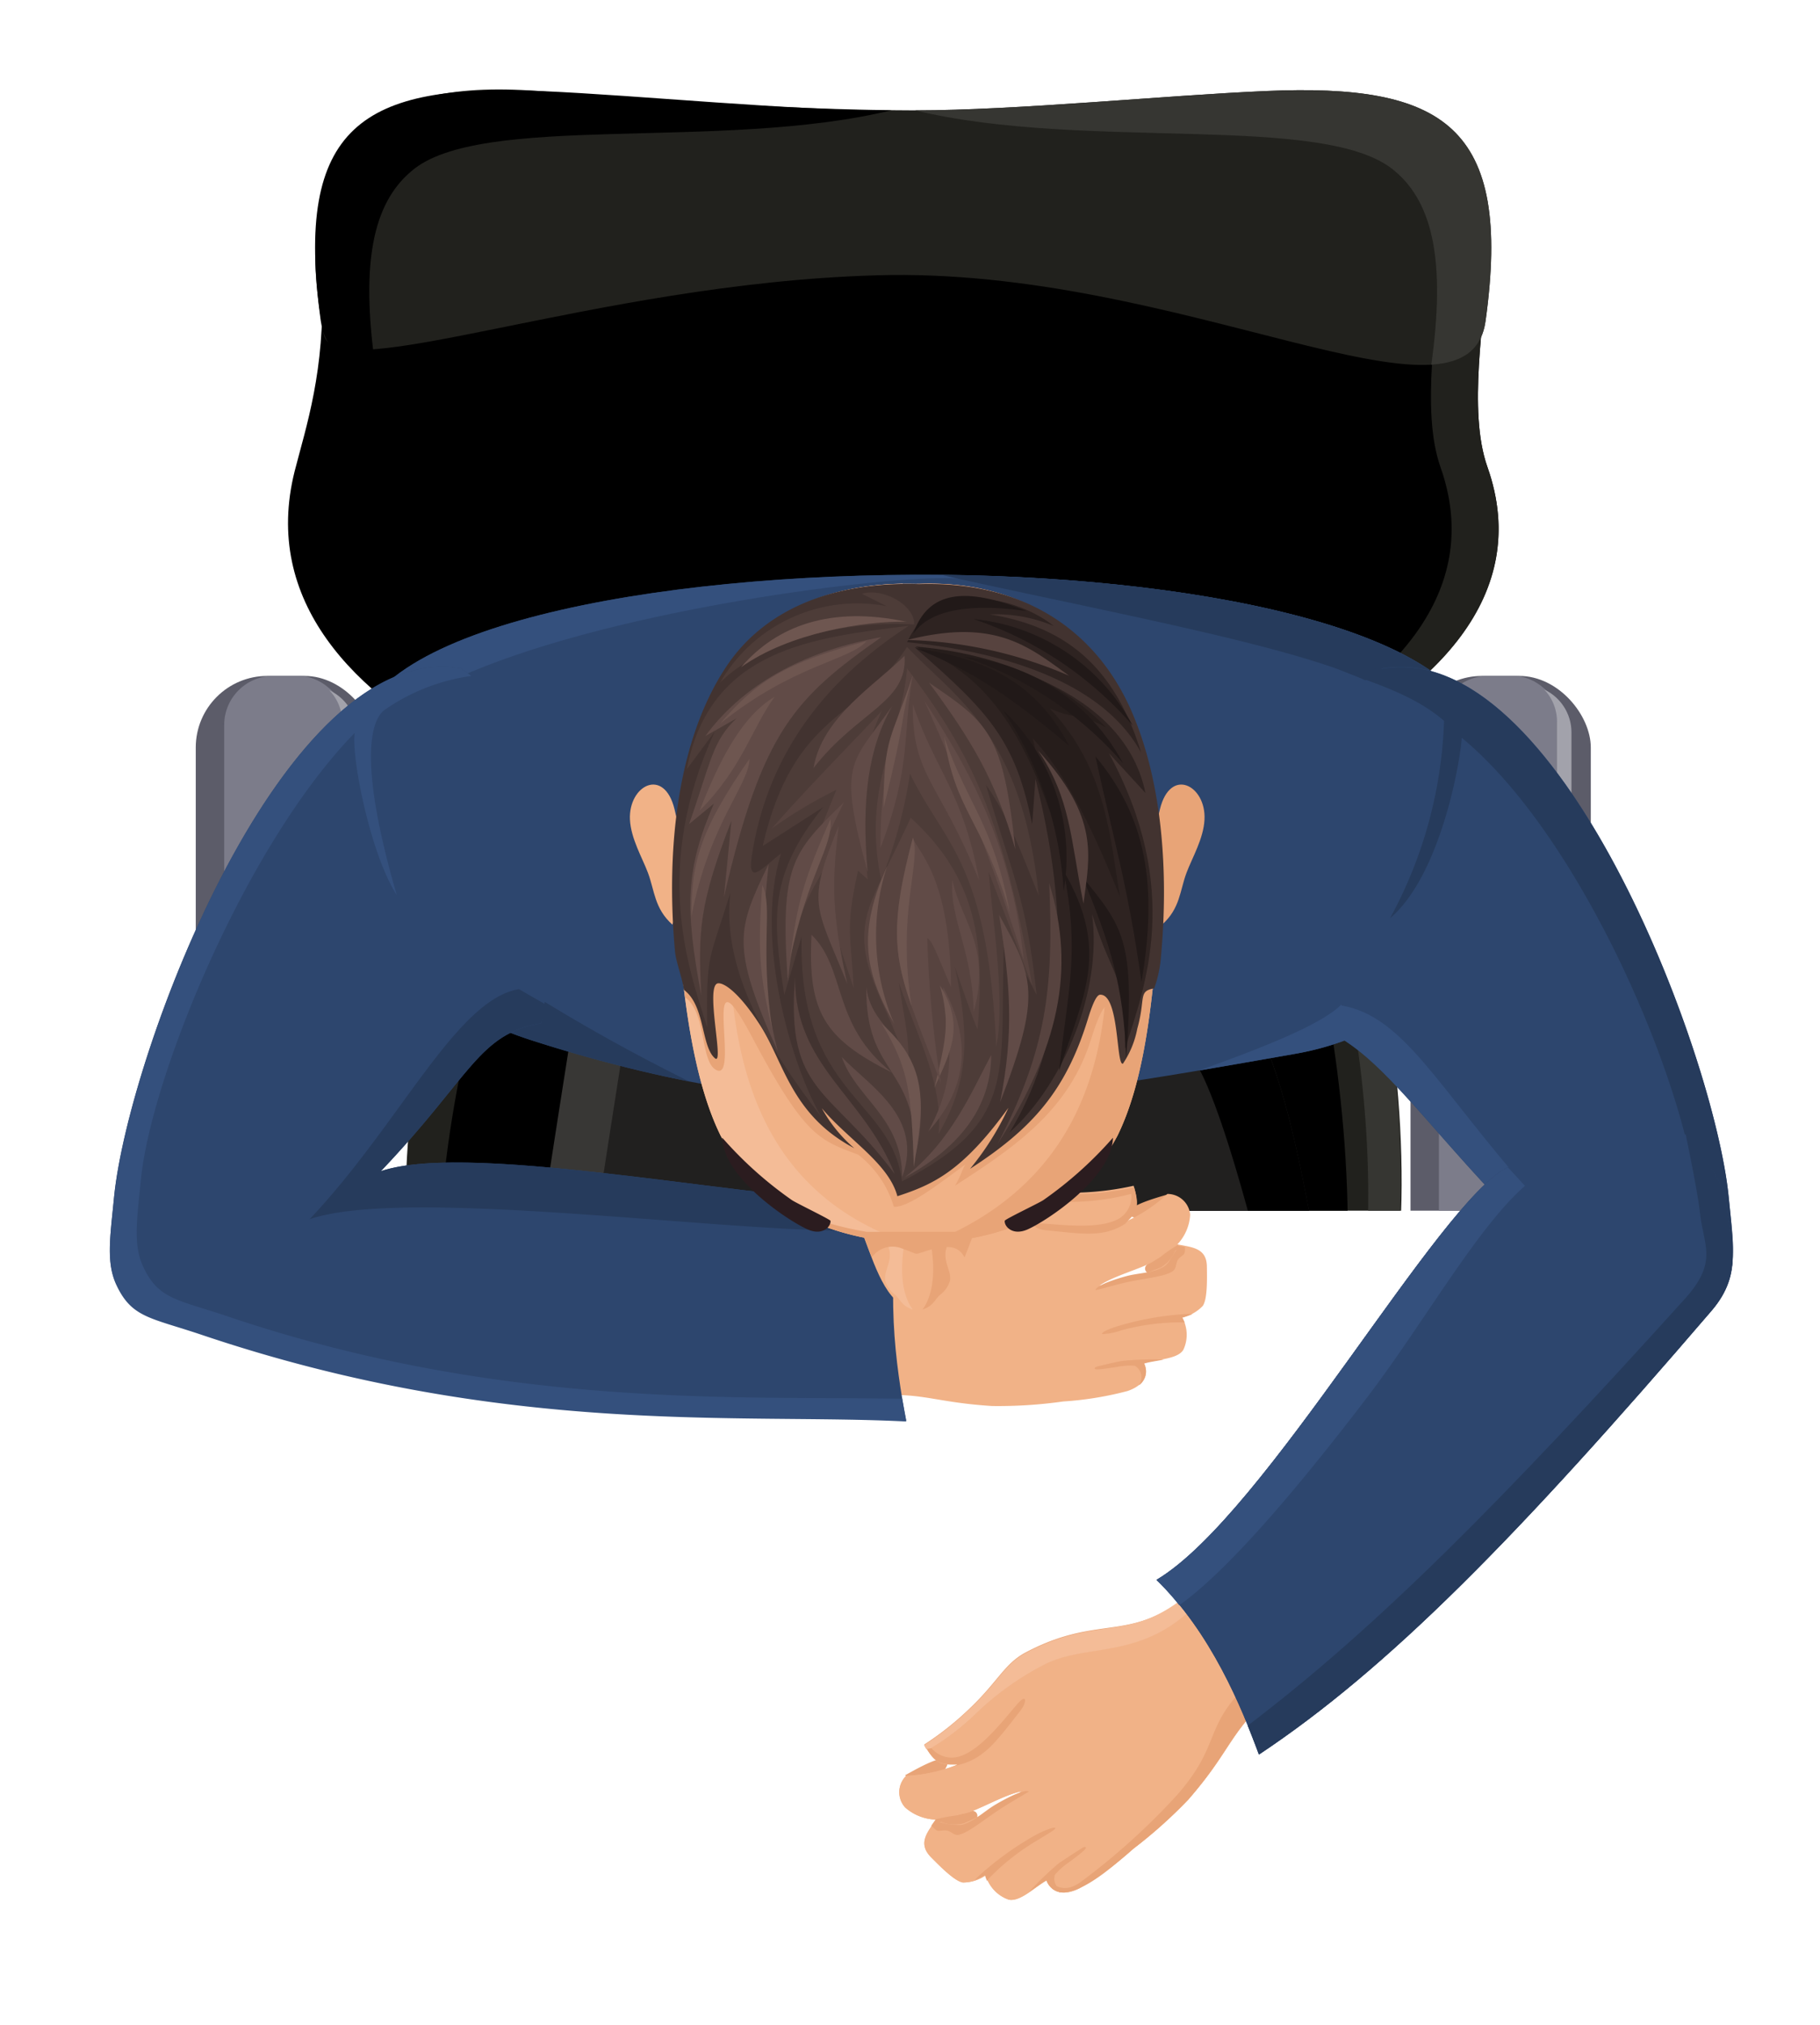 <svg id="Capa_1" data-name="Capa 1" xmlns="http://www.w3.org/2000/svg" xmlns:xlink="http://www.w3.org/1999/xlink" viewBox="0 0 160 178"><defs><style>.cls-1{fill:none;}.cls-2{clip-path:url(#clip-path);}.cls-3{fill:#21211d;}.cls-10,.cls-11,.cls-12,.cls-13,.cls-14,.cls-15,.cls-16,.cls-17,.cls-18,.cls-19,.cls-20,.cls-21,.cls-22,.cls-23,.cls-24,.cls-25,.cls-3,.cls-4,.cls-5,.cls-8,.cls-9{fill-rule:evenodd;}.cls-5{fill:#363632;}.cls-6{fill:#5c5c69;}.cls-7{fill:#7c7c8a;}.cls-8{fill:#a2a2ab;}.cls-9{fill:#21201f;}.cls-10{fill:#383735;}.cls-11{fill:#e8a477;}.cls-12{fill:#f1b287;}.cls-13{fill:#2d466e;}.cls-14{fill:#34507d;}.cls-15{fill:#263b5c;}.cls-16{fill:#f4bc97;}.cls-17{fill:#2b1c1f;}.cls-18{fill:#423330;}.cls-19{fill:#4d3c38;}.cls-20{fill:#2e2321;}.cls-21{fill:#57433f;}.cls-22{fill:#614b47;}.cls-23{fill:#6e5650;}.cls-24{fill:#211918;}.cls-25{fill:#261d1b;}</style><clipPath id="clip-path"><rect class="cls-1" x="5.03" y="1" width="149.94" height="105.41"/></clipPath></defs><title>Mesa de trabajo 1</title><g class="cls-2"><path class="cls-3" d="M44.45,67.21c2.15-3.33,19.6-5.68,37-5.1,15.8.52,31.54,3.47,35.62,10.28,7,11.66,12.35,59.69-9.27,60.81-22.44,1.16-38,.7-60.38-1.06C28.39,128.22,36.22,80,44.45,67.21Z"/><path class="cls-4" d="M50,67.21c2.14-3.15,15.59-5.68,30.53-5.1,13.59.52,28.09,3.47,31.6,10.28,6,11.66,12.85,60.33-5.75,61.44-19.31,1.16-40-1.52-59.25-3.28C30.79,126.63,41.33,80,50,67.21Z"/><path class="cls-5" d="M45.39,66.34c4.34-2.86,20.22-4.76,36-4.23S113,65.58,117,72.39c6.64,11.08,11.81,55-6.23,60.29,14.59-8.93,9.64-48.57,3.37-59-4.08-6.81-19.82-9.76-35.62-10.28C65.24,62.94,51.87,64.22,45.39,66.34Z"/><path class="cls-4" d="M25.9,41.43c1-3.91,2.7-8.86,2.4-16.61C27.81,12.07,34,9.69,49.51,10.67c12.64.81,21.23,0,30.94,0,8.94,0,21.07.8,30.06.49,10.72-.37,20.43,2.34,20.17,12.41-.12,4.39-1.68,12.5.08,17.47C139,64.34,93.17,76.36,74.37,74.57,57.62,74.6,20.23,64.12,25.9,41.43Z"/><path class="cls-3" d="M110.21,11.16h.3c10.72-.37,20.43,2.35,20.17,12.41-.12,4.39-1.68,12.5.08,17.47,8,22.53-34.56,34.51-54.4,33.67,21-.77,57.74-12.61,50.27-33.67-1.76-5-.2-13.08-.08-17.47C126.78,14.71,119.3,11.54,110.21,11.16Z"/><rect class="cls-6" x="17.21" y="59.41" width="15.85" height="75.07" rx="6.29" ry="6.29"/><rect class="cls-7" x="19.71" y="59.41" width="10.85" height="75.07" rx="4.31" ry="4.31"/><path class="cls-8" d="M27.05,132.89H24.81a4.36,4.36,0,0,1-3.17-1.35,4.36,4.36,0,0,0,1.9.43h2.24a4.25,4.25,0,0,0,4.31-4.17V63.48a4.08,4.08,0,0,0-1.14-2.81,4.17,4.17,0,0,1,2.41,3.74v64.32A4.25,4.25,0,0,1,27.05,132.89Z"/><rect class="cls-6" x="124" y="59.41" width="15.85" height="75.07" rx="6.29" ry="6.29"/><rect class="cls-7" x="126.5" y="59.41" width="10.85" height="75.07" rx="4.31" ry="4.31"/><path class="cls-8" d="M133.84,132.89H131.6a4.36,4.36,0,0,1-3.17-1.35,4.37,4.37,0,0,0,1.9.43h2.24a4.25,4.25,0,0,0,4.31-4.17V63.42a4.09,4.09,0,0,0-1.13-2.82,4.17,4.17,0,0,1,2.4,3.74v64.38A4.25,4.25,0,0,1,133.84,132.89Z"/><path class="cls-3" d="M28.46,29.38C25.4,13.43,31.75,6.78,47.28,8,59.93,9,70.74,9.67,80.45,9.7c8.94,0,21.86-1.31,30.85-1.7,15.56-.67,21.69,3,19.3,20.2-1.52,10.94-26.72-4.84-53.61-4C52.17,24.92,29.38,34.17,28.46,29.38Z"/><path class="cls-5" d="M80.45,9.7c8.94,0,21.86-1.31,30.85-1.7,15.56-.67,21.69,3,19.3,20.2-.36,2.59-2.05,3.68-4.77,3.85v0c1.23-8.84.23-14.12-3.19-17C116.64,9.83,95.43,13.33,80.45,9.7Z"/><path class="cls-4" d="M78.34,9.7C69.4,9.72,56.49,8.39,47.5,8c-15.56-.67-21.69,3-19.3,20.2.36,2.59,2.05,3.68,4.77,3.85v0c-1.23-8.84-.23-14.12,3.19-17C42.15,9.83,63.37,13.33,78.34,9.7Z"/><path class="cls-9" d="M55,75.64l25.85,10c15.08-4.41,16.18-6.23,21.57-4,10.61,4.48,11.54,20.81,14.88,36.17,3.41,15.69,9,26.14,5.39,36.75-6.46,18.86-15.82,11.36-19.57,3.51-3.43-7.18-8-22.35-12.77-34.2-2.59-6.41-2.91-12.24-6.7-14-3.33-1.57-5.52-1.17-6.68.3-.39.49-1.91,7.83-3.68,16.93-4.92,25.26-7.18,34.22-12.58,36.77C52.12,168,48.22,165,45.26,160.14c-4.89-8,1.51-47.14,5.19-70.52C51.83,80.84,50.07,79,55,75.64Z"/><path class="cls-4" d="M95.19,81.23a9.57,9.57,0,0,1,7.25.5c10.61,4.48,11.54,20.81,14.88,36.17,3.41,15.69,9,26.14,5.39,36.75s-8.13,12.85-12.07,11.46c2.55-1.32,5.1-4.69,7.31-11.14,1.55-4.53-1.63-21.45-5.22-36.59-3.21-13.56-6.66-25.7-8.86-26.24-8.06-2-30.7,2.73-48.61-4.36-.93-.37,40.7-6.38,39.94-6.54Zm-10.9,28.62c-1.76-3-5.49-3.22-8.35-2.15-6,2.25-6.29,14.12-7.39,19.78C63.63,152.74,61.37,161.7,56,164.25a22.78,22.78,0,0,1-3.87,1.45c2.23.4,5-.06,8.63-1.77,5.41-2.55,7.67-11.51,12.59-36.77,1.77-9.1,3.29-16.44,3.68-16.93C77.15,110,79.48,107.78,84.29,109.85Z"/><path class="cls-10" d="M55,75.64l4.45,1.91c-5,3.34-3.2,5.2-4.58,14C51.22,114.91,44.82,154,49.71,162a15.23,15.23,0,0,0,3,3.75c-3.46-.34-5.65-2.64-7.49-5.65-4.89-8,1.51-47.14,5.19-70.52C51.83,80.84,50.08,79,55,75.64Z"/></g><path class="cls-11" d="M100.87,111.86a.42.42,0,0,1-.13-.6c.46-.66,2.71-1.54,2.92-1.65-.06.37.07.74-.2,1.12a3.57,3.57,0,0,1-1.31,1.06A1.76,1.76,0,0,1,100.87,111.86Z"/><path class="cls-11" d="M99.51,106.94a.41.41,0,0,1-.14-.61c.52-.61,3-1.25,3.28-1.35-.07.37.08.74-.22,1.1A3.49,3.49,0,0,1,101,107,2.21,2.21,0,0,1,99.51,106.94Z"/><path class="cls-12" d="M74.14,123c6.73-1,7,.19,13.08.58a40.8,40.8,0,0,0,6.25-.4,29.41,29.41,0,0,0,5.66-.92c1.17-.4,2-1.22,1.45-2.45,1.06-.33,2.95-.33,3.45-1.17a3.09,3.09,0,0,0-.11-2.85,3.49,3.49,0,0,0,1.81-1c.44-.59.38-2.56.37-3.42,0-1.67-1.24-1.73-2.59-2a4.14,4.14,0,0,0,1.12-2.6,2,2,0,0,0-2-1.83,13.38,13.38,0,0,1-3.76,2.47c.89-.9,1.38-1.24.79-3.19a25.42,25.42,0,0,1-4.79.6c-3.46.14-4.94-.56-6.9.06-7.11,2.26-6.06,6.11-13.78,5.31L74.14,123Zm29.22-13.17a3.08,3.08,0,0,1-1.33,1.58A30.84,30.84,0,0,1,96.66,113c1.15-.83,3.73-1.51,4.68-2.1A9.81,9.81,0,0,1,103.37,109.88Z"/><path class="cls-11" d="M100.16,121.74a1.53,1.53,0,0,0,.42-1.89c.48-.15,1.12-.23,1.73-.35a27.29,27.29,0,0,0-3.5.1c-.28,0-2.43.51-2.49.56-.43.36.82.14,1.79,0a6.07,6.07,0,0,1,1.64-.12,1.14,1.14,0,0,1,.58,1.17,1.53,1.53,0,0,1-.18.52Zm4-5.45a2.42,2.42,0,0,0-.22-.47c.37-.12.67-.22.91-.33h-.49a26.08,26.08,0,0,0-5.58.92c-1.1.3-2,.67-1.88.85a5.76,5.76,0,0,0,1.67-.33,19.59,19.59,0,0,1,5.38-.7.71.71,0,0,1,.22,0Zm0-6.7-.63-.11.07-.09,0,0a12,12,0,0,0-1.89,1.35l1.73-.89c-.5.67-.66,1.2-1.15,1.49-.92.56-2.17.53-3.25.82-.81.22-2.57.75-2.74,1.22,0,.07,1.73-.46,2.94-.72,1.5-.31,3.22-.47,3.87-.94.32-.23.24-.62.42-.95s.59-.42.63-.73a2.77,2.77,0,0,0,0-.49Zm-5.08-2.13c-2,1.35-3.79,1-7.23.66-.81-.09-1.53-.66-.19-.58,1.89.12,5,.52,6.69-.42a2.26,2.26,0,0,0,1.1-2.19,21.16,21.16,0,0,1-4.87.7,24.41,24.41,0,0,0-7.25,1.31c-3.87,1.44-6.09,6.78-13.1,5.09v-1.7c7.72.8,6.67-3.05,13.78-5.31,2-.62,3.45.08,6.9-.06a25.42,25.42,0,0,0,4.79-.6c.59,1.95.1,2.29-.79,3.19Z"/><path class="cls-13" d="M113.77,92.64C88.91,97,73.16,99.86,46.84,91.47,32.74,87,31.29,76.74,31.29,65.31c0-10.11,26.05-15,51.44-14.79,24.15.24,47.45,5.41,47.24,15C129.78,74.51,130.92,89.62,113.77,92.64Z"/><path class="cls-14" d="M31.37,69.32c-.06-1.31-.08-2.65-.08-4,0-10.11,26.05-15,51.44-14.79,24.15.24,47.45,5.41,47.24,15,0,2.26,0,4.9-.21,7.65,0-1.24.08-2.43.14-3.53.45-9.61-22.06-18-46.19-18.83-6-.21-28.91,2.61-42.35,8.26-6,2.51-9.89,6.32-10,9.4Z"/><path class="cls-15" d="M60.61,95.06a124.23,124.23,0,0,1-13.77-3.59C35.4,87.83,32.29,80.41,31.52,71.64,36.58,78.28,42,84.14,45.31,86.45A162.7,162.7,0,0,0,60.61,95.06Z"/><path class="cls-15" d="M82.74,50.52c19.75.2,38.92,3.69,45.15,10.21l-7.16-.56c-3.52-2-12.48-4.11-20.61-5.89C93.13,52.75,87,51.52,82.74,50.52Z"/><path class="cls-13" d="M47.57,89.94c-5.52.92-6.14,4.65-14.09,13,8.16-2.76,34.12,2.87,46.06,2.87-1.88,6.84-.76,14.5.13,19.05-14.65-.75-35.25,1.38-61.92-7.61-4.54-1.53-6.17-1.49-7.53-4.41-.91-1.95-.52-4.26-.19-7.67C11.29,92.51,25,56,40.53,58.75l11,8Z"/><path class="cls-14" d="M79.31,122.94c.12.7.24,1.36.36,2-14.65-.75-35.25,1.38-61.92-7.61-4.54-1.53-6.17-1.49-7.53-4.41-.91-1.95-.52-4.26-.19-7.67C11.29,92.51,25,56,40.53,58.75l.91.66a17.57,17.57,0,0,0-7.65,3C33,63,31.11,65.7,34.88,78.67c-2.28-3.52-4-12-3.7-14.25-9.68,9.94-17.92,30.37-18.79,39.23-.33,3.4-.72,5.72.19,7.67,1.36,2.92,3,2.88,7.52,4.41C44.16,123.84,64.75,122.69,79.31,122.94Z"/><path class="cls-15" d="M47.57,89.94c-5.52.92-6.14,4.65-14.09,13,8.16-2.76,34.12,2.87,46.06,2.87a27.43,27.43,0,0,0-.76,3.88c-1.35-.51-2.83-1-4.46-1.53-11.94,0-38.94-3.81-47.1-1,7.95-8.4,12.88-19.3,18.4-20.22l2.46,1.41Z"/><path class="cls-11" d="M85.91,159.7a.43.43,0,0,0-.35-.53c-.82-.14-3.09.89-3.33.95.32.23.49.59,1,.67a3.72,3.72,0,0,0,1.73-.19A1.83,1.83,0,0,0,85.91,159.7Z"/><path class="cls-11" d="M83.27,155.14a.43.43,0,0,0-.34-.55c-.83-.06-3.13,1.34-3.37,1.44.32.21.49.6,1,.64a3.59,3.59,0,0,0,1.74-.41A2.3,2.3,0,0,0,83.27,155.14Z"/><path class="cls-12" d="M113,147.79c-5.21,4.59-4.39,5.61-8.53,10.38a41.79,41.79,0,0,1-4.82,4.31,30.28,30.28,0,0,1-4.78,3.5c-1.14.57-2.32.56-2.85-.71-1,.55-2.37,1.94-3.36,1.69a3.18,3.18,0,0,1-2-2.14,3.53,3.53,0,0,1-2,.64c-.75-.1-2.16-1.57-2.79-2.2-1.21-1.22-.38-2.17.43-3.33a4.28,4.28,0,0,1-2.72-1.06,2,2,0,0,1,.08-2.78,13.85,13.85,0,0,0,4.54-1c-1.31,0-1.92.12-2.92-1.73a26.28,26.28,0,0,0,3.91-3.09c2.61-2.44,3.16-4,5-5,6.81-3.6,10.93.26,15.94-6l6.86,8.52ZM82.64,160.1a3.17,3.17,0,0,0,2.12.16,31.43,31.43,0,0,0,5.05-2.81c-1.44.25-3.81,1.66-4.93,1.92A10.15,10.15,0,0,0,82.64,160.1Z"/><path class="cls-12" d="M113,147.79c-5.21,4.59-4.39,5.61-8.53,10.38a41.79,41.79,0,0,1-4.82,4.31,30.28,30.28,0,0,1-4.78,3.5c-1.14.57-2.32.56-2.85-.71-1,.55-2.37,1.94-3.36,1.69a3.18,3.18,0,0,1-2-2.14,3.53,3.53,0,0,1-2,.64c-.75-.1-2.16-1.57-2.79-2.2-1.21-1.22-.38-2.17.43-3.33a4.28,4.28,0,0,1-2.72-1.06,2,2,0,0,1,.08-2.78,13.85,13.85,0,0,0,4.54-1c-1.31,0-1.92.12-2.92-1.73a26.28,26.28,0,0,0,3.91-3.09c2.61-2.44,3.16-4,5-5,6.81-3.6,10.93.26,15.94-6l6.86,8.52ZM82.64,160.1a3.17,3.17,0,0,0,2.12.16,31.43,31.43,0,0,0,5.05-2.81c-1.44.25-3.81,1.66-4.93,1.92A10.15,10.15,0,0,0,82.64,160.1Z"/><path class="cls-11" d="M110.14,150.55c-2.27,2.53-2.54,4-5.69,7.63a42,42,0,0,1-4.82,4.31c-1.34,1.13-6.31,5.91-7.63,2.79.3-.15,1.17,1.46,3,.14a59.35,59.35,0,0,0,8.55-7.73c4.13-4.78,1.92-6,7.12-10.57,0,0,.3-.41.92-1l.91,2C111.7,148.92,110.88,149.73,110.14,150.55Z"/><path class="cls-11" d="M93.69,166.33a1.58,1.58,0,0,1-1.7-1.06c-.45.25-1,.66-1.51,1a28.13,28.13,0,0,1,2.61-2.51c.24-.17,2.13-1.41,2.21-1.42.58-.05-.49.71-1.29,1.32a6.17,6.17,0,0,0-1.28,1.13,1.18,1.18,0,0,0,.44,1.28,1.57,1.57,0,0,0,.52.24Zm-6.9-1a.69.69,0,0,1,.12-.2,20.18,20.18,0,0,1,4.41-3.45c.71-.46,1.46-.84,1.45-1s-1,.18-2,.76a27.23,27.23,0,0,0-4.72,3.44l-.36.36c.26-.1.55-.25.9-.43a2.57,2.57,0,0,0,.18.5Zm-4.93-4.85.38-.54h-.08a12,12,0,0,1,2.37-.41l-1.91.62a5.64,5.64,0,0,0,1.93.24c1.08-.27,2-1.22,3-1.8.75-.44,2.41-1.35,2.89-1.13.07,0-1.59.93-2.66,1.64-1.32.88-2.68,2-3.5,2.17-.4.07-.62-.27-1-.37s-.74.13-1-.06a3.2,3.2,0,0,1-.37-.35ZM84,155.19c2.48-.53,3.49-2,5.72-4.85.52-.65.62-1.61-.29-.56-1.28,1.48-3.27,4.1-5.15,4.62a2.33,2.33,0,0,1-2.41-.77,22,22,0,0,0,4-3.08,25.21,25.21,0,0,1,6.21-4.39c3.85-1.81,8.75-.23,13.7-5.75l-.42-1c-5.8,5.33-8.39,2.23-15.2,5.83-1.88,1-2.44,2.59-5,5a26.28,26.28,0,0,1-3.91,3.09c1,1.85,1.62,1.73,2.92,1.73Z"/><path class="cls-16" d="M81.42,153.73l-.19-.34a26.28,26.28,0,0,0,3.91-3.09c2.61-2.44,3.16-4,5-5,6.8-3.6,9.29-.53,15.09-5.86l.52,1c-4.95,5.52-9.84,3.94-13.7,5.75a25.21,25.21,0,0,0-6.21,4.39,22,22,0,0,1-4,3.08l0,0Z"/><path class="cls-13" d="M114.44,89.94c5.52.92,9.28,7,17.22,15.4l20.12,7.55c.91-1.95.52-4.26.19-7.67-1.25-12.71-15-49.2-30.49-46.46l-11,8Z"/><path class="cls-14" d="M117.91,91.27c3.92,2.38,7.57,7.52,13.76,14.06l2.74-.65c-8.08-9.18-11-15.39-16.51-16.31Z"/><path class="cls-15" d="M149.19,111.91l2.6,1c.91-1.95.52-4.26.19-7.67-1.14-11.56-12.64-42.82-26.36-46.29a9.76,9.76,0,0,0-4.13-.17l-4.06-.09c1.95,1,6.47,2,9.52,4.67a38.91,38.91,0,0,1-4.75,17.35c4.2-3.54,6.06-12.85,6.31-15.86,10.62,8.77,19.64,30.41,20.6,40.13C149.4,107.95,149.73,110.1,149.19,111.91Z"/><path class="cls-13" d="M132.56,102.59c-6.09,2.93-21.31,30.58-30.89,36.27,4.77,4.59,7.52,11.27,9,15.35,11.4-7.58,22.67-19.07,39.78-39,2.91-3.39,1.61-6.26,1.31-9.26-.2-2-1.61-3.67-3.5-6.24Z"/><path class="cls-13" d="M132.56,102.59c-6.09,2.93-21.31,30.58-30.89,36.27,4.77,4.59,7.52,11.27,9,15.35,11.4-7.58,22.67-19.07,39.78-39,2.91-3.39,1.61-6.26,1.31-9.26-.2-2-1.61-3.67-3.5-6.24Z"/><path class="cls-14" d="M132.56,102.59c-6.09,2.93-21.31,30.58-30.89,36.27a25.49,25.49,0,0,1,2,2.23c4.7-3.34,11.34-11.5,16.39-18.1s9.72-15,14-18.76Z"/><path class="cls-15" d="M109.69,151.67c.37.92.69,1.77,1,2.54,11.4-7.58,22.67-19.07,39.78-39,2.91-3.39,1.61-6.26,1.31-9.26s-3.19-4.86-4.11-8.87c.51,2.59,1.57,7.58,1.76,9.39.3,3,1.68,4.37-1.31,7.69C132,132,121,143.09,109.69,151.67Z"/><path class="cls-12" d="M85.45,108.79c-1,2.71-2.4,6.44-4.74,6.32-2.56,0-3.63-3.37-4.74-6.32l1.19-3.16,1.18-3.16h4.74l1.19,3.16Z"/><path class="cls-11" d="M81.1,115.1c.93-1.25,1.21-3.46.65-6.23.19.37,1.46.1,1.64.38-.78,1.44.36,2.42.11,3.37a2.46,2.46,0,0,1-.86,1.19C82.15,114.25,82.06,114.78,81.1,115.1Z"/><path class="cls-16" d="M80.24,115.1c-.93-1.25-1.21-3.46-.65-6.23-.19.37-1.46.1-1.64.38.78,1.44-.36,2.42-.11,3.37a2.47,2.47,0,0,0,.86,1.19C79.18,114.25,79.27,114.78,80.24,115.1Z"/><path class="cls-12" d="M72.09,107.65a17,17,0,0,1-8.74-7.84c-2.12-4.29-3.07-10.53-3.57-16.22C59,74.65,60,65,64.24,58.51c3.2-4.88,9-7.44,16.57-7.19C90,51,96.07,55.55,99,62.32c2.71,6.21,3.28,14.18,2.62,21.66-.5,5.69-1.27,11.54-3.38,15.84a17,17,0,0,1-8.74,7.84A24.67,24.67,0,0,1,72.09,107.65Z"/><path class="cls-16" d="M72.09,107.65a17,17,0,0,1-8.74-7.84c-2.12-4.29-3.07-10.53-3.57-16.22C59,74.65,60,65,64.24,58.51c3-4.57,8.28-7.11,15.16-7.21C68.29,58,62.66,66.13,64.18,85.6c.63,8.1,2.69,18.9,15,23.42l0,.17A23.31,23.31,0,0,1,72.09,107.65Z"/><path class="cls-11" d="M80.59,51.31h.23C90,51,96.07,55.55,99,62.32c2.71,6.21,3.28,14.18,2.62,21.66-.5,5.69-1.27,11.54-3.38,15.84a17,17,0,0,1-8.74,7.84,23.56,23.56,0,0,1-7.67,1.57c11.77-4.73,14.78-13.93,15.4-21.93C98.8,67.45,92.13,58,80.59,51.31Z"/><path class="cls-11" d="M72.09,107.65a17.11,17.11,0,0,1-2.83-1.45q.47.23.93.41a30,30,0,0,0,6,1.66h9.1A23.76,23.76,0,0,0,90.85,107l.57-.24a16.39,16.39,0,0,1-1.89.9,22.11,22.11,0,0,1-4.08,1.16c-.2.54-.42,1.12-.66,1.7-.59-1.19-1.82-1-3-.68-1.69.51-.83.45-2.41-.07a2.22,2.22,0,0,0-2.74.75c-.22-.57-.43-1.16-.65-1.73h0A22,22,0,0,1,72.09,107.65Z"/><path class="cls-17" d="M91.71,105.49A34,34,0,0,0,97.84,100c-.08,3.51-5.78,7.3-7.51,8.06-1.34.59-2.06-.3-2-.76C88.29,107.19,91.28,105.77,91.71,105.49Z"/><path class="cls-17" d="M69.63,105.49A34,34,0,0,1,63.5,100c.08,3.51,5.78,7.3,7.51,8.06,1.34.59,2.06-.3,2-.76C73,107.19,70.06,105.77,69.63,105.49Z"/><path class="cls-11" d="M60.24,87.67c-.12-1,.07-2.51,0-3.48l39.87-.73c-.08.87,1.22,3.21,1.13,4.08-1.44.25-.76,1.08-1.52,3.78a8.3,8.3,0,0,1-1.26,3.07c-.61.21.48-6-1.21-5.92-.3,0-.85,1.31-1.29,2.74-1.94,6.3-6.5,9.45-12,13,.59-1,.68-1.57.92-1.87-2.55,1.87-5,3.78-6.3,3.73a9.07,9.07,0,0,0-3.13-4.58c-3.37-1.29-4.64-1.48-9.3-10.28S65.1,95.06,63,94.06C61.53,93.39,62.14,89,60.24,87.67Z"/><path class="cls-11" d="M102.16,81.27c1.6-1.43,1.56-3,2.15-4.56.49-1.31,1.5-3,1.58-4.68.15-3-3-4.66-3.92-.9C100.85,76,100.36,76.91,102.16,81.27Z"/><path class="cls-12" d="M59.11,81.27c-1.59-1.43-1.56-3-2.15-4.56-.49-1.31-1.5-3-1.58-4.68-.14-3,3-4.66,3.92-.9C60.42,76,60.91,76.91,59.11,81.27Z"/><path class="cls-18" d="M60.12,87c-.12-1-.69-2.41-.78-3.38-.81-8.94.19-18.58,4.55-25.09,3.27-4.88,9.19-7.44,16.92-7.19,9.4-.28,15.57,4.23,18.59,11,2.76,6.21,3.35,14.18,2.67,21.66a10.73,10.73,0,0,1-.6,2.87c-1.45.25-.73.85-1.49,3.55a8.26,8.26,0,0,1-1.26,3.07c-.61.21-.3-6.12-2-6.06-.3,0-.65.72-1.09,2.16-1.94,6.3-4.9,9.62-10.35,13.14a24.6,24.6,0,0,0,3.37-5.36c-4.05,5.59-6.62,6.74-9.76,7.77-.76-2.89-4.36-5-6.64-7.73a12.67,12.67,0,0,0,2.85,3.51c-5.52-2.91-6.18-7.53-8.25-10.77-1.85-2.89-3.2-3.8-3.74-3.72-1.15.19.59,7.27-.25,6.59C61.63,92,62,88.37,60.12,87Z"/><path class="cls-19" d="M91.32,78.72c-1.75-4.29-2.61-6.82-4.65-9.76,2.36,8.11,3.53,9.84,4.46,18.48l-2.84-5.5c-.53,12.18,1.55,16.45-9,21.9-.88-7.33-9.14-7.54-8.82-21.52l-1.52,5.12c-1.06-6.79-1.36-10.54,3.41-16.49l-5.31,3.41c2.74-11.89,8.59-11.11,12.69-17.5C83.89,61.29,89.85,64.37,91.32,78.72Z"/><path class="cls-20" d="M98.9,92.19c1.73-5.42,5.09-14-1.42-26l3.22,3.51c-1.75-8.48-11.88-11.77-20.29-12.8,6.53,5.69,8.86,8.15,10.33,15.55l.29-4c3.57,14.24,2.08,24-2.28,31.09C93.58,95.18,96.91,87,96,80.34,98,86.58,99,85.55,98.9,92.19Z"/><path class="cls-21" d="M75.05,86.86c-.28-5.07-.73-5.22.38-10.33l.85.76c-.66-6.62-1.67-8.29,1.23-14.79-3.24,3.44-6.56,6.78-9.67,10.33a40.14,40.14,0,0,1,5.69-3.41c-2,4.94-3.47,8.23-4,13.74,1.08-3.78,1.63-4.52,3.6-8C73.05,81.62,73,80.62,75.05,86.86Z"/><path class="cls-21" d="M82.52,99.65c2.35-4.11,2.94-7.77,1.42-14.69,0,0,1.71,5,2,5.5.64-7.48,0-13.24-5.88-18.58-1,2.22-2.54,5.12-3.41,7.25C74.23,85,79.07,88.85,79.87,95c.1-4.06-.25-4.59-.85-8.63C80.82,91.54,82.85,95.15,82.52,99.65Z"/><path class="cls-19" d="M62.17,90.29c-1.73-5.42-4.81-14.08.67-26l-2.46,3.32C62.41,57,71.5,56.05,79.9,55,72,60.1,67.36,66.89,66.09,75.25c-.43,2.82,1.16.79,2.57-.23-2.45,7.84,1.17,19.22,3.55,23.14-4.64-5.92-8.82-13-8-19.72C62.3,84.68,62.1,83.65,62.17,90.29Z"/><path class="cls-22" d="M79.52,57.64c.29,4.1-4.09,4.84-8,9.86C72.27,63,77,60.17,79.52,57.64Z"/><path class="cls-22" d="M74,92.9c1.27,3.68,5.32,5.32,5.31,10.57C81.25,98.16,76.38,95.43,74,92.9Z"/><path class="cls-22" d="M87.14,92.72c-1.74,3.26-3.48,7.56-7.63,10.78C84.61,100.73,87.13,97.1,87.14,92.72Z"/><path class="cls-22" d="M80.52,101.44c2.08-9.86-3.89-10.1-4.36-14.69C76.07,94.52,80.41,93.49,80.52,101.44Z"/><path class="cls-22" d="M82.91,86.76c0,3.7,1.89,6.74-1.3,12.69C85.61,95,85,90.61,82.91,86.76Z"/><path class="cls-22" d="M71.34,82.16c3.1,3,1.72,7.89,7.09,12.12C72.43,91.29,71,88.93,71.34,82.16Z"/><path class="cls-22" d="M87.92,96.89c3.7-9.58,2.93-11-.09-16.49C88.82,86.57,89.16,90.61,87.92,96.89Z"/><path class="cls-22" d="M69.26,86.26c-.72-10.24.41-11.35,4.93-15.74C71.43,76.13,69.93,79.89,69.26,86.26Z"/><path class="cls-22" d="M83.72,77.31c-.26,3.48,1.75,6.12,1.88,11.64C87.18,83.15,84.42,80.86,83.72,77.31Z"/><path class="cls-23" d="M80.34,102.58c.77-5.09,1.56-8.7-2.84-12.61C79.89,93.85,80.12,96,80.34,102.58Z"/><path class="cls-23" d="M82.14,95.62c1.48-3.26,2.69-5.53.49-9C83.5,89.69,83.23,91.2,82.14,95.62Z"/><path class="cls-22" d="M82.72,95.24c-3.65-9.81-5.21-11.31-2.47-21.61.46,1.34,3.26,3.31,3.36,13.14-1.33-3.1-1.61-4-2.09-4.32A98.41,98.41,0,0,0,82.72,95.24Z"/><path class="cls-23" d="M80.14,88.43c-1.61-4.59-1.84-7.46.12-14.8C81,75.79,78.83,80.19,80.14,88.43Z"/><path class="cls-23" d="M78.62,90C76,85.41,75.36,82,78,76.09A19.66,19.66,0,0,0,78.62,90Z"/><path class="cls-21" d="M90.74,86.62c-2.56-15-5.57-20.65-11-27.87-.47,6-4,10.24-2.28,18.58A41.67,41.67,0,0,0,80,68c3.05,6.3,6.83,7.66,7.58,24,.84-4-.37-11.5-.66-15.36Z"/><path class="cls-22" d="M89.26,74.64C88.19,64.43,86.88,63.54,81.67,60,85.36,65,87.5,68.48,89.26,74.64Z"/><path class="cls-22" d="M90,84.4c-1.07-10.21-4.85-16.88-8.73-22.79A212.28,212.28,0,0,1,90,84.4Z"/><path class="cls-22" d="M77.4,74.54c0-6.33,1-9.49,2.85-15.21C79.31,64.47,80.21,67.16,77.4,74.54Z"/><path class="cls-23" d="M77.68,71c0-6.33.68-5.93,2.57-11.66C79,63.83,79.87,62.18,77.68,71Z"/><path class="cls-22" d="M86.08,77.39c-3.48-8.68-5.92-9.18-5.83-15.48C82.26,67.83,84.61,69.47,86.08,77.39Z"/><path class="cls-23" d="M88.78,80.23C86.33,71.91,84,71.45,83,64.75,85,70.67,87.31,72.31,88.78,80.23Z"/><path class="cls-22" d="M76.28,76.67c-2.7-9.91-1.42-9.46,2.17-14.64C76.35,65.69,75.7,70.29,76.28,76.67Z"/><path class="cls-22" d="M74.49,86.48c-2.84-7.06-3.58-6.94-.76-13.89C73.13,77.55,73.09,80.18,74.49,86.48Z"/><path class="cls-23" d="M69.46,84.33C70.07,79.27,70.71,77.22,73,72,73.29,74.32,71,76.81,69.46,84.33Z"/><path class="cls-20" d="M100.32,66.16c-4.34-8-17.15-9.34-20.57-9.72,2.48-5.53,9.44-4.15,12.89-1.42A13.23,13.23,0,0,0,87,54C93.18,55,97.87,58.12,100.32,66.16Z"/><path class="cls-21" d="M87.69,100.57c5.36-8.44,6.92-15.27,4.55-22.94C92.64,86.89,92,92.25,87.69,100.57Z"/><path class="cls-24" d="M100.35,86.32c1.45-8.54.41-14.52-4.05-19.84C97.78,73.35,99.17,77.85,100.35,86.32Z"/><path class="cls-24" d="M93.1,94.13c2.23-6.8,4.46-10.62.41-17.57C94.92,83.75,93.93,86.68,93.1,94.13Z"/><path class="cls-24" d="M99,93.06c.8-10.42-.29-11.61-3.85-16C97.55,82.81,98.8,86.66,99,93.06Z"/><path class="cls-25" d="M98.46,78.82c-.85-4.93-1.13-11.23-6.16-16.54,2.31,1,2.73.4,4.93,1.66-5.09-5.37-12.53-6.78-16.78-7.11,6,2.27,9.21,7.08,11.9,14.65l-1.56-6.59C93.44,67.78,95.64,71.79,98.46,78.82Z"/><path class="cls-24" d="M98.72,67.08a17.78,17.78,0,0,0-14-9.35A31.92,31.92,0,0,1,98.72,67.08Z"/><path class="cls-24" d="M93.51,78.33A17.79,17.79,0,0,0,88.16,62.4,32,32,0,0,1,93.51,78.33Z"/><path class="cls-24" d="M94,65.56c-3.08-5.9-7.82-7.74-13.44-8.57C85.72,59.09,88.88,61.26,94,65.56Z"/><path class="cls-21" d="M95.25,79.42c.56-4.27,1.42-7.52-4-13.47C94.14,70.18,94.12,73.81,95.25,79.42Z"/><path class="cls-21" d="M94,59.4c-3.5-2.51-6.44-5.13-14.24-3.15A38,38,0,0,1,94,59.4Z"/><path class="cls-24" d="M99.57,63.76a17.79,17.79,0,0,0-14-9.35A31.92,31.92,0,0,1,99.57,63.76Z"/><path class="cls-24" d="M90.28,53.72c-5.35-2.17-8.7-1.84-10,2C82.1,53,87.11,53.24,90.28,53.72Z"/><path class="cls-21" d="M78.66,103.19c-2.76-6.93-8.77-9.44-8.77-17.25C69.08,96.14,73,95.57,78.66,103.19Z"/><path class="cls-22" d="M61.65,87.5c-.28-5.65-.2-8,2.65-15.36l-.66,6.73C67,64.23,69.91,61.32,77.48,56,71.31,57.1,65.64,59.76,62,64.7l2.75-1.56c-2.13,2-2.24,3.79-4.17,9.29l2.18-1.8C60.29,76.37,60.18,79.64,61.65,87.5Z"/><path class="cls-23" d="M60.78,80.58c0-4.86.79-7.64,5.11-13.89C65.86,69,62.33,72.38,60.78,80.58Z"/><path class="cls-23" d="M63.29,63.62c3.17-3.68,5.55-5.31,12.89-7.27C74.67,58.07,69.78,58.38,63.29,63.62Z"/><path class="cls-22" d="M68.38,92.42c-4.22-9.36-3.53-10.79-.81-16.47C66.92,82.17,66.81,86.22,68.38,92.42Z"/><path class="cls-23" d="M67.9,90.54c-1.18-5-1.28-7.11-.89-12.76C68,79.83,66.76,82.95,67.9,90.54Z"/><path class="cls-23" d="M68.1,61.24c-2,2.75-2.85,6.26-6.59,10C63.21,66.93,65.15,63,68.1,61.24Z"/><path class="cls-19" d="M80.36,54.89c-7.33-.41-14,2-17.06,5.12a13.91,13.91,0,0,1,14.65-6.73l-2.18-1.09C77.68,51.62,80.47,53.26,80.36,54.89Z"/><path class="cls-23" d="M65.14,58.65c3.17-3.68,7.92-5.41,14.55-4C76,54.56,69.36,55.63,65.14,58.65Z"/><path class="cls-14" d="M113.77,92.64c-2.91.51-5.69,1-8.38,1.46,3.69-1.35,10.52-3.76,12.53-5.81l.89,2.93A24.43,24.43,0,0,1,113.77,92.64Z"/></svg>